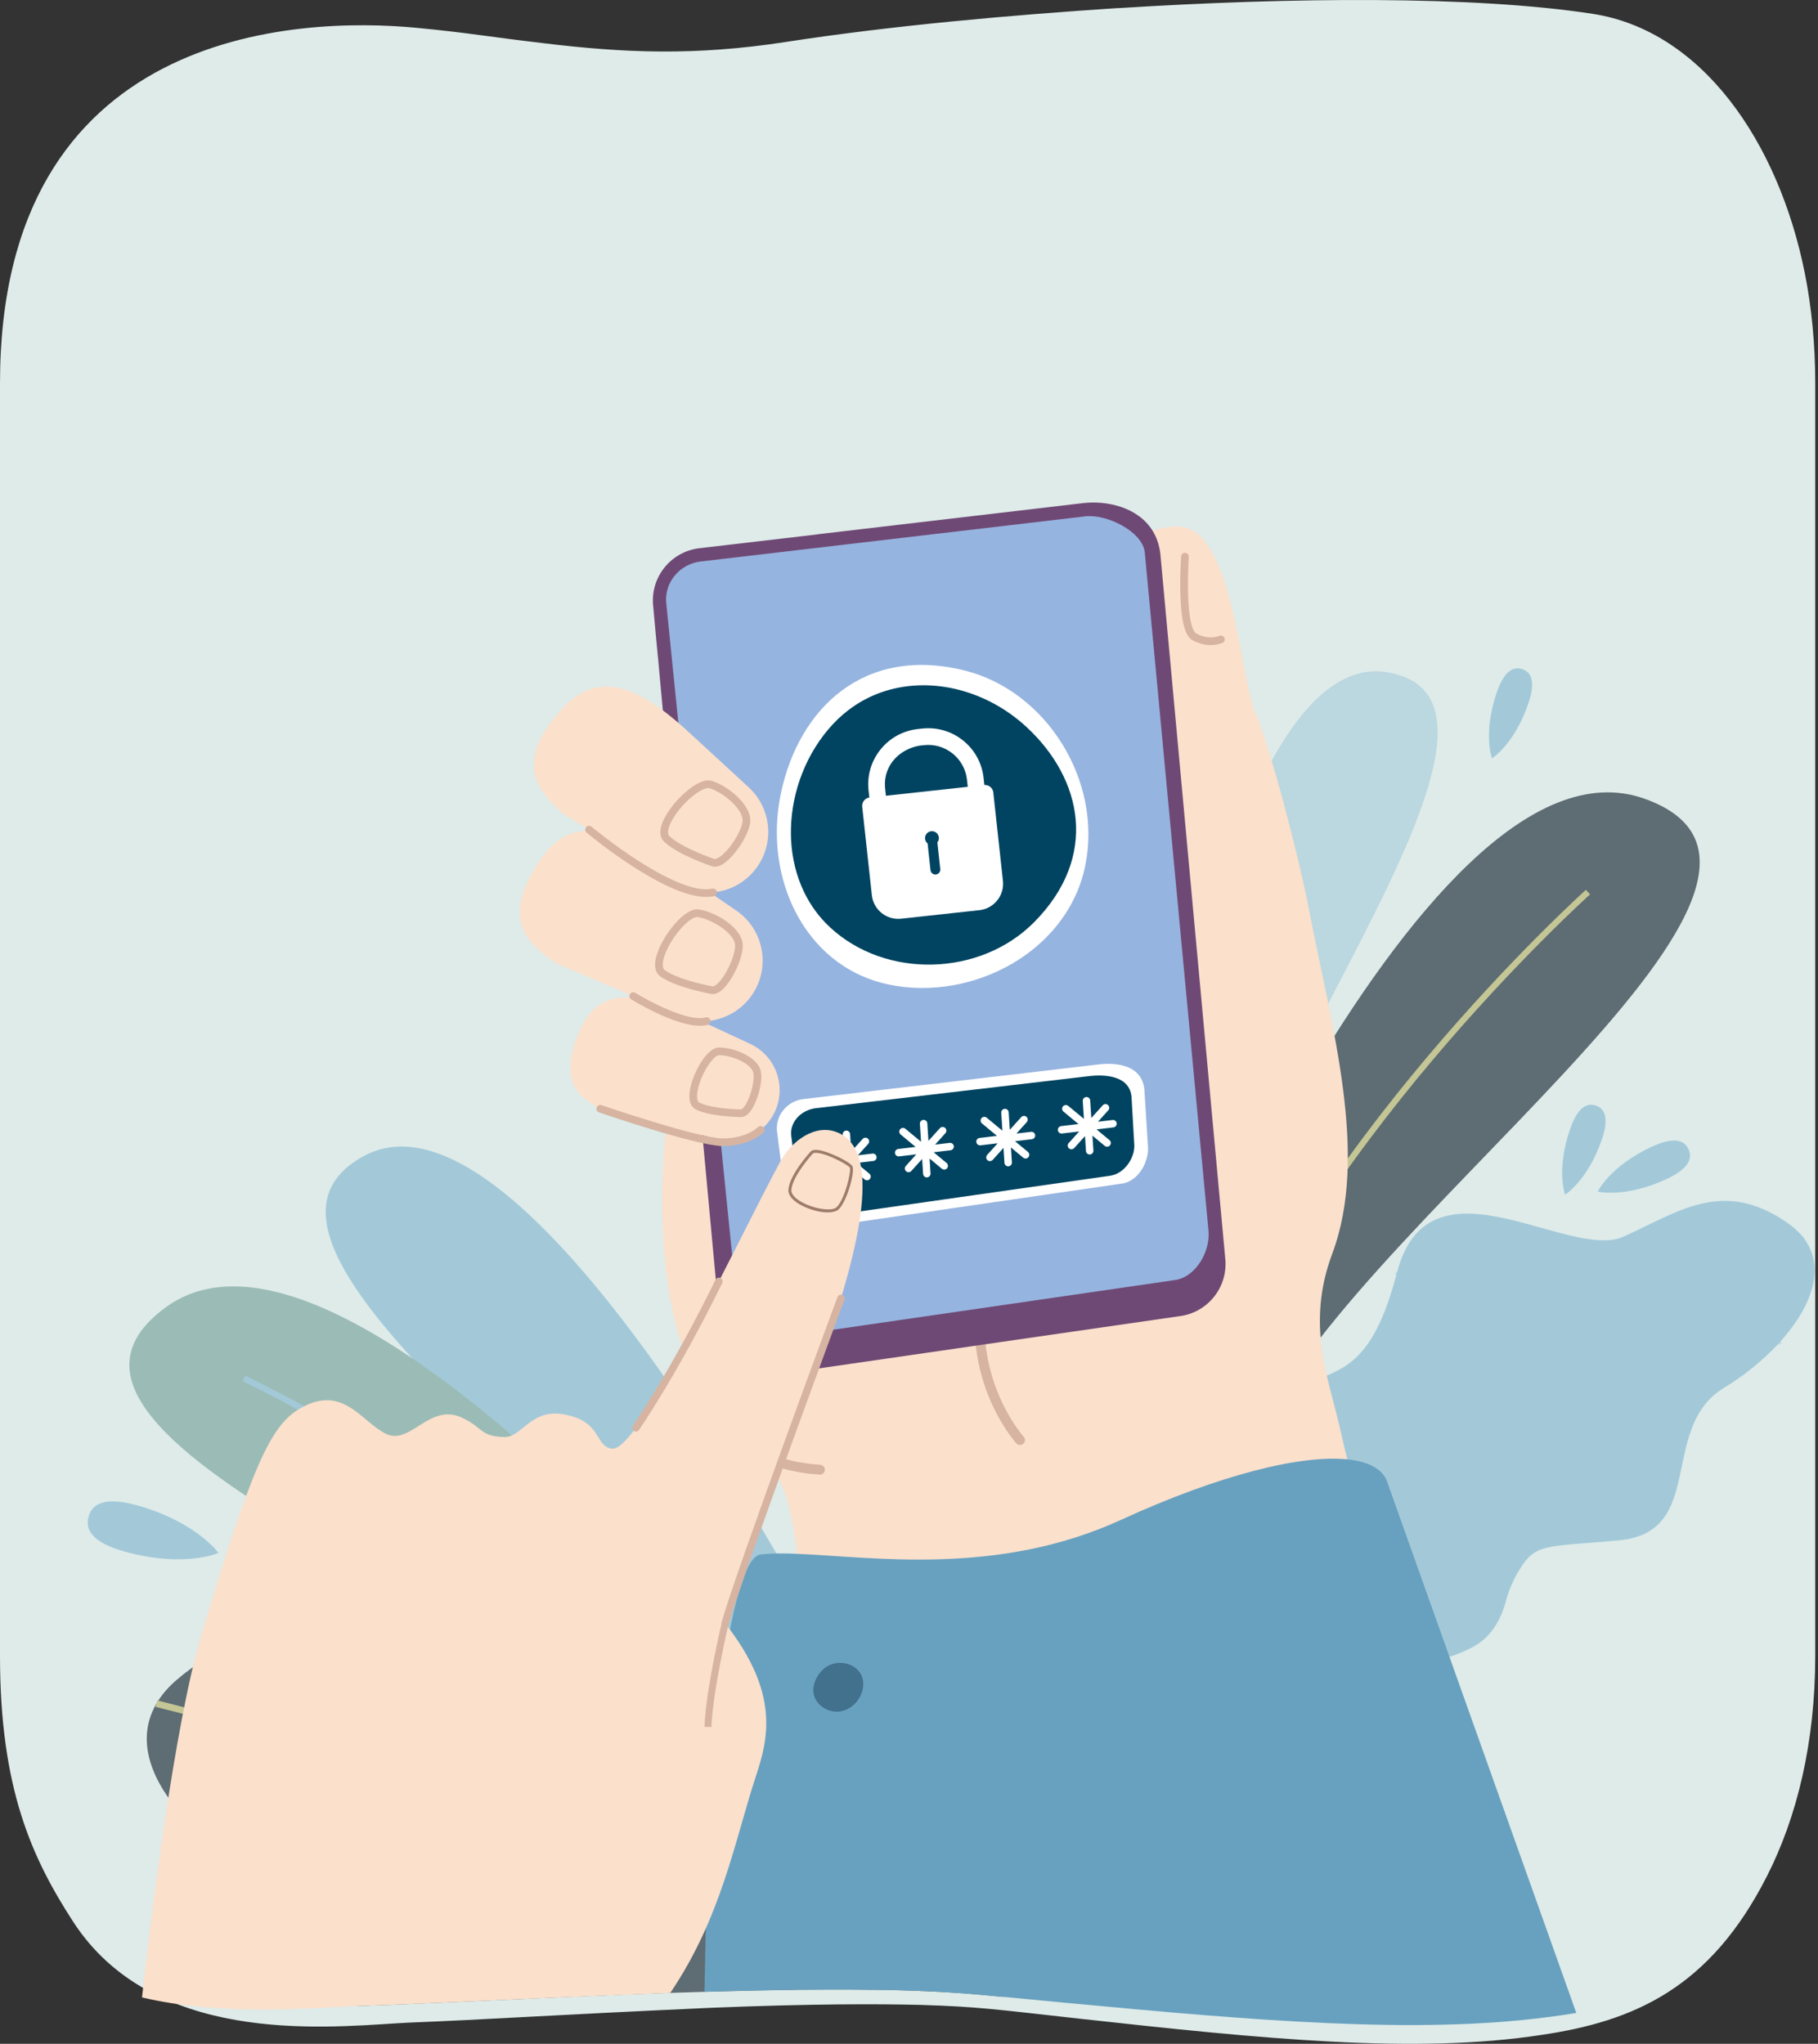 <svg width="539" height="606" viewBox="0 0 539 606" fill="none" xmlns="http://www.w3.org/2000/svg">
<rect x="0" y="0" width="539" height="606" fill="#333333" stroke="none"/>
<path d="M538.183 113.645V490.956C538.183 516.644 532.787 538.771 523.832 556.349C507.051 589.363 484.676 599.303 456.953 603.366C419.651 609.099 374.388 604.54 320.394 598.584C294.816 595.739 289.993 594.986 272.864 594.46C260.153 594.152 240.945 594.106 211.101 595.304C160.987 597.578 145.273 598.766 121.314 599.71C120.103 599.768 118.888 599.838 117.67 599.913C94.933 601.301 45.119 606.009 21.657 569.743C9.461 550.891 0 530.336 0 490.956V113.645C0 8.846 87.454 4.72 123.872 8.283C138.84 9.719 144.775 10.89 161.016 12.794C184.962 15.701 205.944 16.61 233.007 12.439C264.271 7.595 299.91 4.449 331.269 2.407H331.668C382.957 -0.827 437.085 -1.296 472.143 4.094C504.58 9.056 527.251 42.03 535.066 80.879C537.104 91.097 538.183 102.067 538.183 113.645Z" fill="#DEEBE9"/>
<g opacity="0.6">
<path d="M335.707 379.647C335.707 379.647 360.264 190.743 411.281 199.331C462.297 207.92 366.774 322.268 361.367 377.486L335.707 379.647Z" fill="#A3C9D9"/>
</g>
<path d="M336.417 424.522C336.417 424.522 420.343 212.815 487.594 236.835C554.847 260.855 394.091 366.735 371.974 429.108L336.417 424.522Z" fill="#5E6C73"/>
<path d="M356.285 427.262C370.775 383.909 401.305 342.153 424.363 314.759C449.363 285.06 471.199 265.386 471.417 265.191L470.197 263.832C469.978 264.028 448.047 283.787 422.966 313.583C399.804 341.1 369.134 383.057 354.552 426.683L356.285 427.262Z" fill="#C4C695"/>
<path d="M511.168 411.479C491.519 423.411 506.155 454.334 479.893 456.732C457.679 458.748 455.304 457.455 450.256 465.799C448.525 468.658 447.257 471.769 446.394 474.999C445.359 478.869 442.865 484.906 437.026 488.144C401.351 507.926 330.022 469.71 358.949 425.078C361.037 421.855 364.905 419.556 369.266 417.241C392.929 404.7 404.688 413.486 414.207 377.211C423.729 340.925 465.075 373.948 481.333 366.667C497.592 359.386 510.635 349.25 529.845 362.506C549.061 375.775 530.824 399.561 511.168 411.479Z" fill="#A3C9D9"/>
<g opacity="0.5">
<path d="M385.165 461.752L383.958 460.842C384.359 460.31 425.352 407.122 534.599 366.512L535.126 367.929C426.289 408.388 385.565 461.223 385.165 461.752Z" fill="#A3C9D9"/>
<path d="M439 395.562C419.957 387.507 413.815 378.012 413.563 377.613L414.842 376.806C414.901 376.9 421.032 386.32 439.589 394.17L439 395.562Z" fill="#A3C9D9"/>
<path d="M446.841 410.108C440.275 404.326 437.081 393.828 437.604 379.751C437.995 369.208 440.345 360.235 440.368 360.146L441.83 360.533C441.737 360.883 432.745 395.677 447.842 408.975L446.841 410.108Z" fill="#A3C9D9"/>
<path d="M474.969 397.614C472.74 396.764 471.481 396.147 471.424 396.118L472.101 394.767C472.365 394.899 498.899 407.876 527.674 396.958L528.21 398.371C505.023 407.169 483.272 400.78 474.969 397.614Z" fill="#A3C9D9"/>
<path d="M500.666 425.725C491.474 420.613 487.025 413.871 484.912 409.114C482.612 403.937 482.502 400.005 482.498 399.839L484.01 399.806C484.013 399.957 484.57 415.046 501.402 424.403L500.666 425.725Z" fill="#A3C9D9"/>
</g>
<path d="M443.732 205.392C445.982 198.777 448.753 197.523 451.347 198.405C453.94 199.286 455.373 201.969 453.124 208.585C449.025 220.635 442.349 224.864 442.349 224.864C442.349 224.864 439.575 217.618 443.732 205.392Z" fill="#A3C9D9"/>
<path d="M489.644 340.038C496.376 336.895 499.377 338.098 500.609 340.737C501.841 343.375 500.838 346.448 494.107 349.592C481.844 355.318 473.686 353.309 473.686 353.309C473.686 353.309 477.203 345.848 489.644 340.038Z" fill="#A3C9D9"/>
<path d="M465.501 334.765C467.785 328.162 470.563 326.923 473.151 327.818C475.74 328.713 477.159 331.402 474.876 338.006C470.715 350.036 464.018 354.229 464.018 354.229C464.018 354.229 461.28 346.97 465.501 334.765Z" fill="#A3C9D9"/>
<path d="M258.346 512.434C258.346 512.434 160.671 314.241 107.88 342.761C55.088 371.282 202.761 461.068 229.367 519.664L258.346 512.434Z" fill="#A3C9D9"/>
<path d="M241.499 519.847C241.499 519.847 104.767 346.715 49.037 387.694C-6.692 428.674 171.916 482.252 209.778 533.984L241.499 519.847Z" fill="#9BBCB6"/>
<path d="M223.823 527.912C198.325 491.709 158.388 461.446 129.375 442.433C97.92 421.821 72.188 409.633 71.932 409.512L72.686 407.912C72.943 408.033 98.788 420.275 130.344 440.953C159.486 460.051 199.611 490.462 225.269 526.893L223.823 527.912Z" fill="#A3C9D9"/>
<path d="M297.547 592.105C295.529 591.895 293.511 591.727 291.493 591.517C283.798 590.802 274.97 590.34 265.342 590.087C257.185 589.919 248.482 589.877 239.399 589.962C238.348 589.962 237.255 589.962 236.205 590.003C229.309 590.087 222.245 590.214 215.056 590.424C210.22 590.55 205.302 590.676 200.382 590.844C194.959 591.054 189.577 591.264 184.111 591.433C183.943 591.475 183.732 591.475 183.565 591.475C181.378 591.559 179.192 591.685 177.006 591.769C175.492 591.811 173.936 591.895 172.381 591.937C162.248 592.4 152.242 592.862 142.529 593.282C129.58 593.871 117.219 594.417 105.95 594.796C103.764 588.784 102.041 582.142 99.266 576.131V576.089C99.097 575.795 98.971 575.543 98.803 575.206V575.164C95.734 568.816 91.361 563.183 83.961 559.736C76.099 556.079 68.236 551.16 61.551 545.485C61.005 545.023 60.458 544.56 59.912 544.055C46.794 532.327 38.974 517.782 46.374 505.129C46.542 504.834 46.752 504.54 46.92 504.246C48.265 502.144 50.031 500.126 52.26 498.192C75.552 478.014 94.136 489.406 116.546 496.553C124.451 499.117 135.76 494.577 147.827 489.742C154.681 486.968 161.744 484.068 168.598 482.302C168.891 482.26 169.143 482.176 169.396 482.133C172.17 481.419 174.904 480.957 177.594 480.746C178.435 480.662 179.234 480.62 180.033 480.62H180.664C191.175 480.62 200.383 485.497 206.185 500.588C206.353 501.009 206.521 501.429 206.69 501.807C207.363 503.531 208.035 505.212 208.708 506.768C209.423 508.366 210.095 509.879 210.768 511.308C210.768 511.308 210.768 511.35 210.81 511.392C216.57 523.499 222.12 529.889 228.301 533.672C239.148 540.314 251.929 539.011 271.017 546.536C277.115 548.932 282.496 551.412 285.733 555.322C295.782 567.598 299.061 580.209 297.547 592.105Z" fill="#5E6C73"/>
<path d="M239.4 589.96C238.349 589.96 237.255 589.96 236.205 590.002C216.948 575.583 183.481 554.186 133.321 534.091C132.565 533.756 131.808 533.461 131.051 533.167C106.707 523.498 78.496 514.165 46.121 506.094L46.374 505.127L46.626 504.16C46.71 504.202 46.836 504.202 46.92 504.244C96.238 516.603 136.012 531.821 167.125 546.703C167.714 546.997 168.345 547.291 168.933 547.586H168.975C201.938 563.518 225.02 578.988 239.4 589.96Z" fill="#C4C695"/>
<path d="M176.342 528.299C200.155 514.942 206.826 501.583 207.098 501.021L205.302 500.149C205.237 500.282 198.569 513.542 175.363 526.559L176.342 528.299Z" fill="#C4C695"/>
<path d="M168.179 548.538C175.949 539.989 178.605 525.744 175.859 507.345C173.804 493.567 169.407 482.135 169.363 482.021L167.502 482.742C167.674 483.188 184.568 527.537 166.7 547.196L168.179 548.538Z" fill="#C4C695"/>
<path d="M129.436 536.254C132.236 534.812 133.799 533.818 133.87 533.772L132.784 532.098C132.457 532.31 99.531 553.222 60.17 543.103L59.673 545.035C91.39 553.189 119.002 541.623 129.436 536.254Z" fill="#C4C695"/>
<path d="M99.823 576.907C111.14 568.855 115.991 559.355 118.069 552.803C120.33 545.672 119.898 540.495 119.88 540.277L117.891 540.455C117.908 540.654 119.385 560.539 98.665 575.281L99.823 576.907Z" fill="#C4C695"/>
<path d="M36.843 460.014C27.208 457.322 25.198 453.46 26.253 449.685C27.308 445.909 31.03 443.649 40.664 446.341C58.216 451.244 64.788 460.451 64.788 460.451C64.788 460.451 54.65 464.989 36.843 460.014Z" fill="#A3C9D9"/>
<path d="M198.557 325.529C198.557 325.529 189.174 381.567 208.976 414.281C219.366 431.446 224.39 427.867 228.829 434.656C239.743 451.348 235.265 483.232 241.35 497.134C249.631 516.049 261.195 514.148 261.195 514.148L412.141 474.524C412.141 474.524 405.538 459.762 396.998 422.367C393.876 408.698 387.145 392.702 394.978 371.747C405.902 342.526 394.937 305.023 388.1 269.719C384.893 253.164 376.806 222.374 372.243 211.488C367.434 200.017 365.48 155.269 348.743 156.1C319.169 157.569 334.301 197.138 332.336 217.996C330.373 238.854 198.557 325.529 198.557 325.529Z" fill="#FBE0CC"/>
<path d="M302.589 428.443C302.136 428.496 301.665 428.337 301.335 427.973C301.046 427.654 294.223 420.019 290.829 407.153C288.836 399.599 288.454 391.81 289.694 384.001C291.239 374.279 295.314 364.514 301.808 354.977C302.262 354.31 303.171 354.138 303.838 354.591C304.505 355.045 304.677 355.953 304.223 356.621C297.973 365.799 294.056 375.165 292.58 384.46C291.404 391.864 291.766 399.249 293.654 406.407C296.869 418.593 303.435 425.939 303.501 426.011C304.042 426.61 303.997 427.533 303.399 428.074C303.164 428.286 302.88 428.408 302.589 428.443Z" fill="#D6B4A1"/>
<path d="M363.241 372.951L344.027 164.285C343.718 161.584 342.908 159.309 341.75 157.418C337.352 150.243 327.977 148.391 321.225 149.162L243.016 158.344L241.626 158.537L214.927 161.662L207.365 162.549C198.799 163.552 192.664 171.306 193.668 179.87L194.632 190.363L195.172 195.996L195.635 201.049L196.522 210.655L199.339 240.9L200.265 250.66V250.699L200.96 258.106L201.384 262.581V263.005L202.349 273.19L204.085 291.9L204.972 301.39V301.428L205.088 302.547V302.779L206.671 319.792L206.709 320.1L207.481 328.24L208.253 336.612L208.368 337.769V337.807L213.654 394.863C214.657 403.389 223.03 408.366 231.596 407.362L289.316 398.991H289.355L292.21 398.567L349.545 390.273C358.11 389.269 364.244 381.515 363.241 372.951Z" fill="#6F4975"/>
<path d="M321.746 153.105L207.766 166.481C201.4 167.228 196.827 172.851 197.553 179.04L218.304 384.342C219.837 398.38 227.317 396.957 233.684 396.21L348.171 379.561C354.539 378.813 358.999 370.882 358.273 364.691L339.397 163.734C338.671 157.544 328.114 152.358 321.746 153.105Z" fill="#96B4E0"/>
<path d="M325.768 315.599L238.222 325.873C233.332 326.447 229.82 330.766 230.378 335.52L232.816 354.616C233.994 365.398 239.739 364.305 244.63 363.732L332.566 350.944C337.457 350.37 340.883 344.278 340.325 339.523L339.326 323.762C339.029 315.544 330.66 315.025 325.768 315.599Z" fill="white"/>
<path d="M323.042 319.057L241.94 328.574C237.409 329.106 234.116 332.765 234.583 336.746L236.643 352.737C237.621 361.768 242.948 360.792 247.479 360.261L328.968 348.631C333.499 348.099 336.731 342.954 336.264 338.972L335.502 325.764C335.312 318.874 327.574 318.525 323.042 319.057Z" fill="#004461"/>
<path d="M259.89 343.01C259.818 342.404 259.269 341.972 258.664 342.044L254.345 342.558L257.401 339.167C257.809 338.714 257.773 338.017 257.32 337.608C256.868 337.2 256.169 337.237 255.761 337.689L252.372 341.449L252.039 336.261C252 335.652 251.476 335.191 250.866 335.23C250.258 335.269 249.797 335.794 249.835 336.402L250.176 341.716L245.53 337.855C245.062 337.466 244.366 337.53 243.976 337.999C243.586 338.468 243.651 339.163 244.119 339.553L248.562 343.245L243.416 343.857C242.811 343.929 242.379 344.478 242.451 345.083C242.517 345.644 242.994 346.056 243.546 346.056C243.589 346.056 243.633 346.054 243.677 346.048L248.771 345.443L245.661 348.892C245.253 349.345 245.289 350.043 245.742 350.451C245.953 350.641 246.217 350.734 246.48 350.734C246.782 350.734 247.083 350.611 247.301 350.37L250.504 346.817L250.788 351.247C250.825 351.831 251.311 352.28 251.888 352.28C251.912 352.28 251.936 352.279 251.96 352.278C252.569 352.239 253.03 351.714 252.991 351.106L252.708 346.689L256.344 349.71C256.55 349.881 256.8 349.965 257.048 349.965C257.365 349.965 257.68 349.829 257.898 349.566C258.288 349.097 258.223 348.402 257.755 348.012L253.925 344.83L258.924 344.236C259.53 344.164 259.962 343.615 259.89 343.01Z" fill="white"/>
<path d="M282.784 339.832C282.712 339.227 282.163 338.794 281.558 338.866L277.238 339.38L280.295 335.99C280.703 335.537 280.667 334.839 280.214 334.431C279.762 334.023 279.063 334.059 278.655 334.511L275.266 338.271L274.933 333.083C274.894 332.475 274.37 332.013 273.76 332.052C273.152 332.091 272.69 332.616 272.729 333.224L273.07 338.538L268.424 334.678C267.956 334.289 267.26 334.352 266.87 334.821C266.48 335.29 266.545 335.986 267.013 336.375L271.456 340.067L266.31 340.679C265.705 340.751 265.273 341.3 265.345 341.905C265.411 342.466 265.888 342.879 266.44 342.879C266.483 342.879 266.527 342.876 266.571 342.871L271.664 342.266L268.555 345.714C268.146 346.167 268.183 346.865 268.635 347.273C268.846 347.463 269.111 347.557 269.374 347.557C269.676 347.557 269.976 347.434 270.194 347.192L273.397 343.639L273.682 348.069C273.719 348.653 274.205 349.102 274.782 349.102C274.806 349.102 274.83 349.102 274.854 349.1C275.462 349.061 275.924 348.536 275.885 347.928L275.601 343.511L279.237 346.532C279.444 346.703 279.693 346.787 279.942 346.787C280.259 346.787 280.574 346.651 280.792 346.389C281.181 345.92 281.117 345.224 280.648 344.834L276.819 341.652L281.818 341.058C282.424 340.986 282.856 340.437 282.784 339.832Z" fill="white"/>
<path d="M306.903 336.553C306.831 335.947 306.282 335.515 305.677 335.587L301.357 336.1L304.414 332.71C304.822 332.257 304.786 331.56 304.334 331.151C303.881 330.743 303.183 330.78 302.775 331.232L299.385 334.992L299.052 329.804C299.013 329.195 298.489 328.734 297.88 328.773C297.271 328.812 296.809 329.337 296.849 329.945L297.19 335.259L292.543 331.398C292.075 331.009 291.379 331.073 290.989 331.542C290.599 332.011 290.664 332.706 291.132 333.096L295.576 336.788L290.43 337.4C289.824 337.472 289.392 338.021 289.464 338.626C289.53 339.187 290.007 339.599 290.559 339.599C290.602 339.599 290.646 339.597 290.691 339.591L295.783 338.986L292.674 342.435C292.266 342.888 292.302 343.586 292.754 343.994C292.965 344.184 293.23 344.277 293.493 344.277C293.795 344.277 294.096 344.154 294.313 343.913L297.517 340.36L297.801 344.79C297.838 345.374 298.324 345.823 298.901 345.823C298.925 345.823 298.949 345.822 298.973 345.821C299.581 345.782 300.043 345.257 300.004 344.649L299.721 340.232L303.356 343.253C303.563 343.424 303.813 343.508 304.061 343.508C304.378 343.508 304.693 343.372 304.911 343.109C305.301 342.64 305.236 341.945 304.768 341.555L300.938 338.373L305.937 337.779C306.543 337.707 306.976 337.158 306.903 336.553Z" fill="white"/>
<path d="M331.071 333.047C330.999 332.441 330.45 332.008 329.844 332.081L325.525 332.595L328.582 329.204C328.99 328.752 328.954 328.054 328.501 327.646C328.049 327.238 327.35 327.274 326.942 327.726L323.552 331.486L323.219 326.298C323.18 325.689 322.657 325.228 322.047 325.267C321.439 325.306 320.977 325.831 321.016 326.439L321.357 331.753L316.711 327.892C316.242 327.503 315.546 327.567 315.156 328.036C314.767 328.505 314.831 329.201 315.3 329.59L319.743 333.282L314.597 333.894C313.992 333.966 313.559 334.515 313.631 335.12C313.698 335.681 314.175 336.093 314.726 336.093C314.77 336.093 314.813 336.091 314.858 336.086L319.951 335.48L316.841 338.929C316.433 339.382 316.47 340.08 316.922 340.488C317.133 340.678 317.398 340.772 317.661 340.772C317.963 340.772 318.263 340.649 318.481 340.407L321.684 336.854L321.969 341.284C322.006 341.868 322.491 342.317 323.069 342.317C323.093 342.317 323.117 342.316 323.141 342.315C323.749 342.276 324.211 341.751 324.172 341.143L323.888 336.726L327.524 339.747C327.73 339.918 327.98 340.002 328.229 340.002C328.546 340.002 328.861 339.866 329.079 339.604C329.468 339.135 329.404 338.439 328.935 338.049L325.106 334.868L330.105 334.274C330.711 334.201 331.143 333.652 331.071 333.047Z" fill="white"/>
<path d="M321.701 256.93C320.644 261.964 318.679 266.585 316.017 270.716C312.727 275.827 308.366 280.189 303.332 283.661C302.303 284.37 301.245 285.042 300.163 285.674C289.297 292.043 275.927 294.531 263.473 291.917C260.522 291.297 257.746 290.38 255.152 289.196C251.884 287.707 248.908 285.802 246.238 283.555C244.729 282.282 243.316 280.899 242.009 279.421L242.009 279.419C232.112 268.24 228.095 251.561 231.523 235.236C236.84 209.913 256.218 191.48 285.813 198.76C310.288 204.781 327.018 231.607 321.701 256.93Z" fill="white"/>
<path d="M246.084 274.951C242.791 271.893 240.232 268.324 238.365 264.441C236.054 259.639 234.806 254.353 234.54 248.949C234.487 247.844 234.474 246.735 234.503 245.624C234.776 234.462 239.133 223.118 246.903 214.754C248.744 212.773 250.727 211.058 252.826 209.603C255.469 207.766 258.289 206.34 261.222 205.301C262.883 204.715 264.581 204.251 266.301 203.911L266.302 203.913C279.321 201.334 293.737 205.713 304.417 215.631C320.984 231.016 325.818 254.084 306.554 273.479C290.622 289.52 262.652 290.337 246.084 274.951Z" fill="#004461"/>
<path d="M293.236 245.555L259.135 249.269L257.51 234.355C257.032 229.973 258.29 225.668 261.051 222.232C263.813 218.796 267.747 216.64 272.13 216.163L273.416 216.023C277.798 215.546 282.105 216.803 285.541 219.564C288.978 222.325 291.133 226.259 291.611 230.641L293.236 245.555ZM263.518 243.815L287.78 241.172L286.691 231.177C286.001 224.843 280.286 220.252 273.952 220.942L272.665 221.082C268.422 221.823 265 224.354 263.377 227.838C262.547 229.62 262.195 231.676 262.429 233.82L263.518 243.815Z" fill="white"/>
<path d="M290.376 269.87L267.164 272.399C262.841 272.87 258.955 269.748 258.484 265.426L255.627 239.2C255.478 237.837 256.463 236.612 257.826 236.464L291.756 232.768C293.119 232.619 294.344 233.604 294.492 234.966L297.35 261.192C297.821 265.514 294.698 269.4 290.376 269.87Z" fill="white"/>
<path d="M278.342 248.278C278.22 247.152 277.207 246.339 276.081 246.461C274.955 246.584 274.142 247.596 274.265 248.722C274.326 249.282 274.607 249.764 275.012 250.093L275.873 257.998C275.96 258.798 276.679 259.375 277.479 259.288C278.279 259.201 278.856 258.482 278.769 257.683L277.908 249.777C278.233 249.369 278.403 248.837 278.342 248.278Z" fill="#004461"/>
<path d="M165.005 285.682L197.936 299.674C206.14 305.288 217.345 303.192 222.963 294.991C228.58 286.789 226.485 275.588 218.28 269.969L197.017 255.41C182.418 245.717 169.411 241.405 160.375 254.617C147.618 273.272 157.073 280.25 165.005 285.682Z" fill="#FBE0CC"/>
<path d="M458.957 598.073C461.806 597.717 464.602 597.31 467.344 596.839C446.898 539.501 411.886 441.092 411.239 439.265C409.889 435.561 405.799 433.363 399.472 432.707H399.433C385.851 431.318 361.891 437.105 332.336 450.645C295.681 467.466 258.603 461.602 236.302 460.714H236.263C232.134 460.521 228.508 460.56 225.498 460.907C218.58 461.711 213.465 495.353 210.183 531.666C209.978 533.934 209.375 565.107 208.86 590.572C235.472 589.779 253.217 589.837 265.342 590.086C283.358 590.559 288.43 591.234 315.332 593.785C372.12 599.127 419.724 603.215 458.957 598.073Z" fill="#68A1BF"/>
<path d="M211.328 294.744C211.144 294.744 210.962 294.725 210.782 294.689C210.169 294.578 200.338 292.768 195.775 289.51C193.894 288.167 193.714 285.351 195.267 281.581C196.403 278.824 198.372 275.776 200.535 273.428C202.309 271.501 204.911 269.283 207.226 269.659C212.492 270.517 220.36 275.302 220.221 280.561C220.113 284.589 216.809 291.361 213.794 293.737C212.943 294.407 212.116 294.744 211.328 294.744ZM206.672 271.887C204.538 271.887 199.615 276.994 197.368 282.446C196.306 285.025 196.201 287.022 197.096 287.661C201.29 290.655 211.099 292.437 211.198 292.455L211.235 292.462C211.482 292.515 211.914 292.324 212.387 291.952C214.896 289.976 217.858 283.875 217.948 280.5C218.046 276.832 211.207 272.61 206.861 271.902C206.801 271.892 206.738 271.887 206.672 271.887Z" fill="#D6B4A1"/>
<path d="M166.988 241.351L197.574 259.918C204.888 266.649 216.278 266.181 223.013 258.868C229.749 251.556 229.28 240.17 221.966 233.433L203.009 215.978C189.949 204.293 177.696 198.162 166.859 209.943C151.559 226.577 159.916 234.838 166.988 241.351Z" fill="#FBE0CC"/>
<path d="M211.944 256.984C211.616 256.984 211.302 256.93 211.002 256.822C210.408 256.624 200.941 253.424 196.892 249.546C195.223 247.948 195.448 245.135 197.525 241.627C199.045 239.061 201.431 236.326 203.907 234.313C205.94 232.66 208.833 230.837 211.07 231.541C213.579 232.332 216.525 234.176 218.761 236.353C221.498 239.02 222.779 241.803 222.367 244.192C221.684 248.163 217.444 254.392 214.118 256.311C213.342 256.759 212.614 256.984 211.944 256.984ZM209.98 233.652C207.72 233.652 202.386 237.879 199.482 242.784C198.061 245.183 197.671 247.145 198.464 247.905C202.186 251.47 211.639 254.639 211.734 254.671L211.769 254.683C212.007 254.771 212.461 254.644 212.983 254.343C215.749 252.747 219.555 247.134 220.128 243.807C220.751 240.191 214.588 235.032 210.387 233.709C210.266 233.67 210.13 233.652 209.98 233.652Z" fill="#D6B4A1"/>
<path d="M180.375 329.911L209.63 336.956C217.213 340.476 226.216 337.186 229.74 329.604C233.263 322.022 229.973 313.022 222.389 309.497L202.735 300.366C189.281 294.348 177.895 292.573 172.231 304.785C164.233 322.026 173.043 326.504 180.375 329.911Z" fill="#FBE0CC"/>
<path d="M219.679 331.223C219.65 331.223 219.62 331.222 219.59 331.221C219.04 331.214 210.615 331.071 206.35 328.986C205.29 328.468 203.671 326.907 204.733 322.277C205.823 317.521 209.654 310.605 213.176 310.591C213.19 310.591 213.204 310.591 213.218 310.591C217.77 310.591 225.021 313.528 225.644 317.989C226.119 321.386 224.294 327.536 222.094 329.955C221.328 330.797 220.517 331.223 219.679 331.223ZM213.217 312.863C213.206 312.863 213.196 312.863 213.186 312.863C211.547 312.87 208.044 318.002 206.948 322.784C206.452 324.95 206.609 326.583 207.348 326.944C211.205 328.829 219.549 328.948 219.633 328.949L219.67 328.95C219.755 328.952 220.029 328.849 220.413 328.426C222.158 326.508 223.774 321.021 223.394 318.304C222.98 315.342 216.864 312.863 213.217 312.863Z" fill="#D6B4A1"/>
<path d="M209.385 265.939C196.866 265.939 174.894 247.689 173.907 246.863C173.425 246.46 173.362 245.744 173.764 245.263C174.167 244.781 174.884 244.718 175.365 245.12C175.428 245.173 181.735 250.43 189.346 255.303C199.227 261.63 206.772 264.461 211.168 263.488C211.78 263.352 212.388 263.739 212.523 264.351C212.659 264.964 212.272 265.571 211.659 265.706C210.945 265.864 210.184 265.939 209.385 265.939Z" fill="#D6B4A1"/>
<path d="M207.516 304.143C199.902 304.143 187.709 296.66 187.14 296.308C186.606 295.977 186.441 295.277 186.771 294.744C187.101 294.21 187.801 294.045 188.335 294.375C192.402 296.89 204.079 303.102 209.201 301.672C209.807 301.502 210.433 301.856 210.602 302.46C210.771 303.064 210.418 303.691 209.813 303.86C209.116 304.054 208.342 304.143 207.516 304.143Z" fill="#D6B4A1"/>
<path d="M358.925 191.26C357.406 191.26 355.517 190.927 353.507 189.784C352.123 188.997 350.25 186.718 349.959 176.046C349.805 170.422 350.182 165.025 350.186 164.971C350.231 164.345 350.774 163.874 351.401 163.919C352.026 163.963 352.498 164.507 352.454 165.132C352.45 165.186 352.079 170.485 352.231 175.999C352.502 185.846 354.136 187.528 354.63 187.809C358.305 189.898 361.38 188.597 361.509 188.54C362.082 188.29 362.752 188.547 363.006 189.118C363.26 189.689 363.008 190.356 362.439 190.614C362.341 190.658 360.968 191.26 358.925 191.26Z" fill="#D6B4A1"/>
<path d="M243.273 437.215C243.188 437.225 243.1 437.228 243.011 437.222C230.082 436.426 222.242 431.795 217.941 428.049C213.203 423.922 211.587 419.957 211.521 419.79C211.222 419.04 211.588 418.191 212.337 417.893C213.085 417.594 213.933 417.958 214.233 418.704C214.247 418.74 215.724 422.291 219.996 425.963C223.948 429.361 231.181 433.566 243.19 434.306C243.996 434.356 244.608 435.049 244.559 435.854C244.515 436.571 243.962 437.134 243.273 437.215Z" fill="#D6B4A1"/>
<path d="M214.401 339.806C214.366 339.806 214.331 339.806 214.295 339.806C206.624 339.772 178.774 330.229 177.592 329.823C176.998 329.619 176.683 328.973 176.886 328.38C177.091 327.786 177.737 327.47 178.331 327.674C178.616 327.773 207.005 337.501 214.305 337.534C214.337 337.534 214.369 337.534 214.401 337.534C221.348 337.534 224.679 334.239 224.713 334.206C225.153 333.759 225.873 333.754 226.319 334.195C226.766 334.635 226.771 335.354 226.33 335.802C226.169 335.965 222.287 339.806 214.401 339.806Z" fill="#D6B4A1"/>
<path d="M241.175 501.858C240.758 498.31 243.605 494.142 247.079 493.303C251.612 492.21 255.466 494.899 255.883 498.448C256.371 502.602 253.176 506.964 248.882 507.468C245.333 507.884 241.592 505.407 241.175 501.858Z" fill="#41718C"/>
<path d="M248.477 335.847C241.867 332.967 234.684 338.169 231.23 344.596C217.539 370.078 189.467 430.71 181.401 429.536C176.134 428.768 178.668 421.284 166.888 419.324C157.366 417.739 154.665 426.193 149.582 426.088C142.257 425.935 143.403 423.349 136.964 420.346C127.217 415.8 121.629 428.876 114.229 425.042C106.831 421.21 101.421 410.123 88.594 417.839C80.121 422.933 74.447 435.335 59.587 485.2C51.714 511.619 44.587 569.607 42.105 592.249C64.353 597.452 88.116 595.706 102.118 594.977C103.399 594.91 104.676 594.848 105.95 594.795C130.88 593.958 147.329 592.906 198.72 590.909C213.932 568.464 217.872 545.594 224.151 526.514C227.763 515.55 231.247 502.046 215.002 481.325C223.75 445.348 274.226 347.072 248.477 335.847Z" fill="#FBE0CC"/>
<path d="M210.91 512.077L208.854 511.995C209.291 501.016 213.802 481.891 213.993 481.082L215.995 481.557C215.949 481.752 211.339 501.297 210.91 512.077Z" fill="#D6B4A1"/>
<path d="M245.352 359.472C243.507 359.472 241.141 358.991 238.614 357.873C235.425 356.462 233.651 354.615 233.746 352.805C233.975 348.471 239.958 341.85 240.283 341.493C240.686 341.022 241.403 340.853 242.476 340.975C245.635 341.334 252.088 344.534 252.743 345.807C253.51 347.299 251.269 355.934 248.699 358.528C248.107 359.126 246.918 359.472 245.352 359.472ZM241.862 341.82C241.411 341.82 241.089 341.906 240.95 342.069L240.939 342.082C240.878 342.149 234.84 348.805 234.626 352.851C234.552 354.255 236.176 355.831 238.971 357.067C242.65 358.695 246.903 359.088 248.072 357.908C250.571 355.385 252.427 347.124 251.958 346.21C251.586 345.488 245.713 342.23 242.375 341.851C242.191 341.83 242.018 341.82 241.862 341.82Z" fill="#9E7C6B"/>
<path d="M188.527 424.485C188.31 424.485 188.09 424.421 187.899 424.288C187.398 423.94 187.273 423.253 187.621 422.752C187.734 422.589 199.087 406.123 212.14 379.455C212.408 378.907 213.069 378.68 213.617 378.949C214.164 379.217 214.391 379.878 214.123 380.425C200.991 407.256 189.549 423.845 189.435 424.01C189.221 424.319 188.876 424.485 188.527 424.485Z" fill="#D6B4A1"/>
<path d="M215.002 482.427C214.905 482.427 214.805 482.414 214.706 482.387C214.119 482.224 213.775 481.615 213.938 481.028C218.038 466.268 247.989 385.404 248.291 384.589C248.503 384.017 249.137 383.725 249.71 383.937C250.281 384.149 250.573 384.784 250.361 385.356C250.06 386.17 220.141 466.947 216.066 481.619C215.93 482.107 215.486 482.427 215.002 482.427Z" fill="#D6B4A1"/>
</svg>
